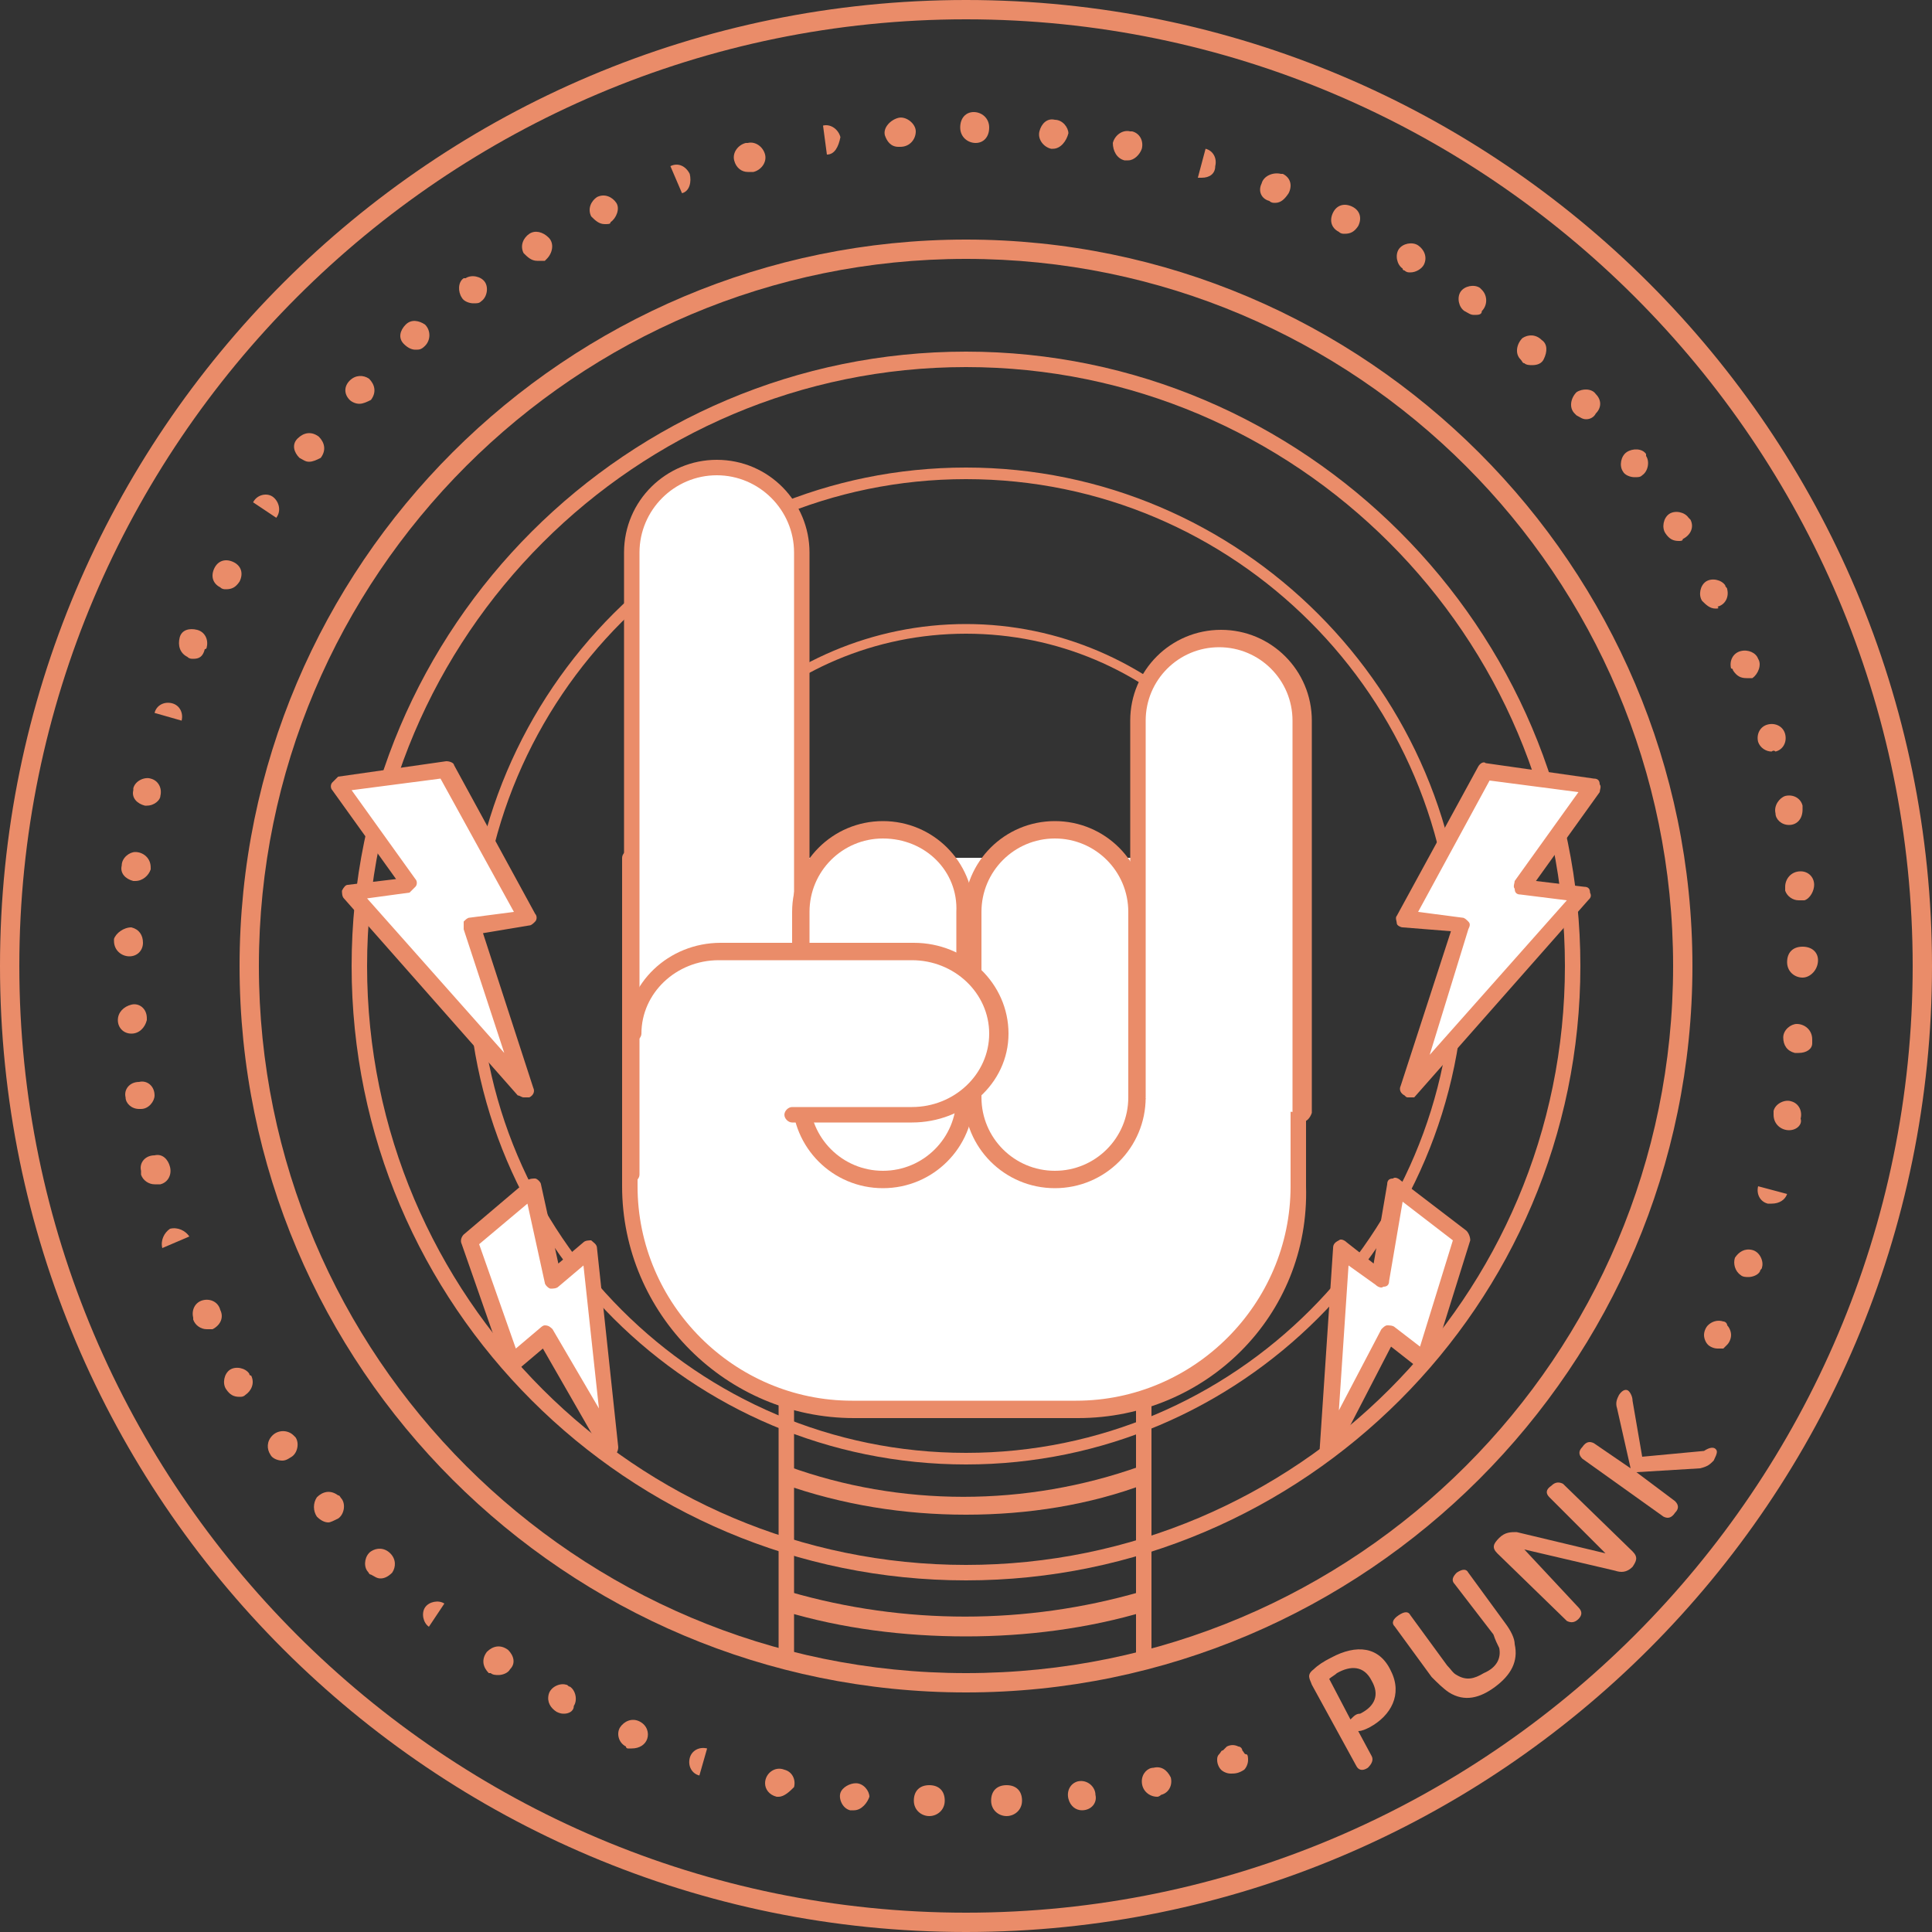 <?xml version="1.0" encoding="utf-8"?>
<!-- Generator: Adobe Illustrator 21.0.2, SVG Export Plug-In . SVG Version: 6.00 Build 0)  -->
<svg version="1.1" id="Layer_1" xmlns="http://www.w3.org/2000/svg" xmlns:xlink="http://www.w3.org/1999/xlink" x="0px" y="0px"
	 viewBox="0 0 100 100" style="enable-background:new 0 0 100 100;" xml:space="preserve">
<rect x="0" y="0" width="100" height="100" fill="#333333" stroke="none"/>
<style type="text/css">
	.st0{fill:#EA8C69;}
	.st1{fill:#FFFFFF;}
</style>
<g>
	<g>
		<path class="st0" d="M50,84.7c-3.2,0-6.4-0.4-9.4-1.3l0.3-1c5.9,1.7,12.2,1.7,18.1,0l0.3,1C56.3,84.3,53.1,84.7,50,84.7z M50,78.4
			c-3.2,0-6.4-0.5-9.5-1.6l0.3-0.9c5.8,2.1,12.3,2.1,18.2,0l0.3,0.9C56.4,77.9,53.2,78.4,50,78.4z"/>
	</g>
</g>
<g>
	<g>
		<path class="st0" d="M50,1c27,0,49,22,49,49S77,99,50,99S1,77,1,50S23,1,50,1 M50,0C22.4,0,0,22.4,0,50s22.4,50,50,50
			s50-22.4,50-50S77.6,0,50,0L50,0z"/>
	</g>
</g>
<g>
	<path class="st0" d="M70.9,89.4c-0.2,0.1-0.4,0.2-0.6,0.2l0.7,1.3c0.1,0.2,0,0.4-0.2,0.6c-0.3,0.2-0.5,0.1-0.6-0.1l-2.3-4.2
		c-0.1-0.3-0.3-0.5,0.1-0.8c0.2-0.2,0.5-0.4,0.9-0.6c1.3-0.7,2.5-0.6,3.1,0.7C72.6,87.7,72,88.8,70.9,89.4z M70.4,88.7
		c0.8-0.4,1-1,0.6-1.7c-0.4-0.8-1.1-0.8-1.8-0.4c-0.1,0.1-0.3,0.2-0.4,0.3l1.1,2.1C70.1,88.8,70.2,88.7,70.4,88.7z"/>
	<path class="st0" d="M77.6,85.3c-0.1-0.2-0.2-0.4-0.3-0.7L75.3,82c-0.2-0.2-0.1-0.4,0.1-0.6c0.3-0.2,0.5-0.2,0.6,0l1.9,2.6
		c0.3,0.4,0.5,0.8,0.5,1.1c0.2,0.9-0.2,1.6-1,2.2c-0.8,0.6-1.6,0.8-2.4,0.3c-0.3-0.2-0.6-0.5-0.9-0.8l-1.9-2.6
		c-0.2-0.2-0.1-0.4,0.2-0.6c0.3-0.2,0.5-0.2,0.6,0l1.9,2.6c0.2,0.2,0.3,0.4,0.5,0.5c0.5,0.3,0.9,0.2,1.4-0.1
		C77.5,86.3,77.7,85.8,77.6,85.3z"/>
	<path class="st0" d="M81.7,83.2c0.2,0.2,0.2,0.4,0,0.6c-0.2,0.2-0.4,0.2-0.6,0.1l-3.6-3.5c-0.3-0.3-0.2-0.5,0.1-0.8
		c0.3-0.3,0.6-0.3,0.9-0.3l4.6,1.1l-2.9-2.9c-0.2-0.2-0.2-0.4,0.1-0.6c0.2-0.2,0.4-0.2,0.6-0.1l3.6,3.5c0.3,0.3,0.2,0.5,0,0.8
		c-0.3,0.3-0.6,0.3-0.9,0.2l-4.7-1.1L81.7,83.2z"/>
	<path class="st0" d="M88.8,75c0.1,0.1,0.1,0.2-0.1,0.6c-0.2,0.2-0.3,0.3-0.7,0.4l-3.3,0.2l2,1.5c0.2,0.2,0.2,0.4,0,0.6
		c-0.2,0.3-0.4,0.3-0.6,0.2l-4.2-3c-0.2-0.2-0.2-0.4,0-0.6c0.2-0.3,0.4-0.3,0.6-0.2l1.9,1.3l-0.7-3.1c-0.1-0.3,0-0.5,0.1-0.7
		c0.2-0.3,0.4-0.3,0.5-0.2c0.1,0.1,0.2,0.3,0.2,0.5l0.5,2.9l3.2-0.3C88.5,74.9,88.7,74.9,88.8,75z"/>
</g>
<g>
	<g>
		<g>
			<path class="st0" d="M63.7,91.8c-0.2,0-0.4-0.1-0.5-0.2S63,91.3,63,91.1c0-0.1,0-0.2,0.1-0.3s0.1-0.2,0.2-0.2
				c0.1-0.1,0.1-0.1,0.2-0.2c0.2-0.1,0.4-0.1,0.6,0c0.1,0,0.2,0.1,0.2,0.2c0.1,0.1,0.1,0.2,0.2,0.2s0.1,0.2,0.1,0.3
				c0,0.2-0.1,0.4-0.2,0.5C64.1,91.8,63.9,91.8,63.7,91.8z"/>
		</g>
		<g>
			<path class="st0" d="M52.1,94L52.1,94c-0.4,0-0.8-0.3-0.8-0.8s0.3-0.8,0.8-0.8s0.8,0.3,0.8,0.8S52.5,94,52.1,94z M48.1,94
				L48.1,94c-0.4,0-0.8-0.3-0.8-0.8s0.3-0.8,0.8-0.8s0.8,0.3,0.8,0.8S48.5,94,48.1,94z M56,93.7c-0.3,0-0.6-0.2-0.7-0.6
				c-0.1-0.4,0.1-0.8,0.5-0.9c0.5-0.1,0.9,0.3,0.9,0.7C56.8,93.3,56.5,93.7,56,93.7C56.1,93.7,56,93.7,56,93.7z M44.2,93.7
				c-0.1,0-0.2,0-0.2,0c-0.4-0.1-0.6-0.6-0.5-0.9c0.1-0.3,0.5-0.5,0.8-0.5c0.4,0,0.7,0.4,0.7,0.7C44.9,93.3,44.6,93.7,44.2,93.7z
				 M40.3,93c0,0-0.1,0-0.1,0c-0.4-0.1-0.6-0.4-0.6-0.7c0-0.5,0.5-0.9,1-0.7c0.4,0.1,0.6,0.5,0.5,0.9C40.9,92.7,40.6,93,40.3,93z
				 M59.9,93c-0.4,0-0.8-0.3-0.8-0.8c0-0.4,0.3-0.7,0.6-0.7c0.4-0.1,0.7,0.1,0.9,0.5c0.1,0.4-0.1,0.8-0.5,0.9
				C60.1,92.9,60,93,59.9,93z M36.2,91.9c-0.4-0.1-0.6-0.5-0.5-0.9c0.1-0.4,0.5-0.6,0.9-0.5L36.2,91.9z M32.7,90.5
				c-0.1,0-0.2,0-0.2,0c0,0-0.1,0-0.1-0.1c-0.4-0.2-0.5-0.7-0.3-1c0.2-0.3,0.6-0.5,1-0.3c0.4,0.2,0.5,0.6,0.4,0.9
				C33.4,90.3,33.1,90.5,32.7,90.5z M29.2,88.7c-0.1,0-0.2,0-0.4-0.1c-0.3-0.2-0.5-0.5-0.4-0.9c0.1-0.4,0.6-0.6,0.9-0.5
				c0.1,0,0.1,0.1,0.2,0.1c0.3,0.2,0.4,0.7,0.2,1C29.7,88.6,29.4,88.7,29.2,88.7z M25.8,86.7c-0.1,0-0.3,0-0.4-0.1c0,0,0,0-0.1,0
				c-0.3-0.3-0.4-0.7-0.1-1.1c0.3-0.3,0.7-0.4,1.1-0.1c0.3,0.3,0.4,0.7,0.1,1C26.3,86.6,26,86.7,25.8,86.7z M22.2,84.2
				c-0.3-0.2-0.4-0.7-0.2-1s0.7-0.4,1-0.2L22.2,84.2z M19.7,81.7c-0.2,0-0.3-0.1-0.5-0.2c-0.1,0-0.1-0.1-0.2-0.2
				c-0.2-0.3-0.1-0.8,0.2-1c0.3-0.2,0.7-0.2,1,0.1c0.3,0.3,0.3,0.7,0.1,1C20.1,81.6,19.9,81.7,19.7,81.7z M17,78.8
				c-0.2,0-0.4-0.1-0.6-0.3c-0.2-0.3-0.2-0.7,0-1c0.3-0.3,0.7-0.4,1.1-0.1c0.1,0,0.1,0.1,0.2,0.2c0.2,0.3,0.1,0.8-0.2,1
				C17.3,78.7,17.1,78.8,17,78.8z M14.6,75.6c-0.2,0-0.5-0.1-0.6-0.3c-0.2-0.3-0.2-0.7,0.1-1c0.3-0.3,0.8-0.3,1.1,0
				c0,0,0.1,0.1,0.1,0.1c0.2,0.3,0.1,0.8-0.2,1C14.8,75.6,14.7,75.6,14.6,75.6z M12.4,72.3c-0.3,0-0.5-0.1-0.7-0.4
				c-0.2-0.3-0.1-0.8,0.2-1c0.3-0.2,0.8-0.1,1,0.2c0,0,0,0.1,0.1,0.1c0.2,0.4,0,0.8-0.3,1C12.6,72.3,12.5,72.3,12.4,72.3z
				 M10.7,68.8c-0.3,0-0.6-0.2-0.7-0.5c0,0,0-0.1,0-0.1c-0.1-0.4,0.1-0.8,0.5-0.9c0.4-0.1,0.8,0.1,0.9,0.5c0.2,0.4,0,0.8-0.4,1
				C10.9,68.8,10.8,68.8,10.7,68.8z M90.5,66.1c-0.1,0-0.3,0-0.4-0.1c-0.3-0.2-0.4-0.6-0.3-0.9c0.2-0.3,0.5-0.5,0.9-0.4
				c0.4,0.1,0.6,0.6,0.5,0.9c0,0.1-0.1,0.1-0.1,0.2C91,66,90.7,66.1,90.5,66.1z M8.4,64.6c-0.1-0.4,0.1-0.8,0.4-1
				c0.4-0.1,0.8,0.1,1,0.4L8.4,64.6z M91.7,62.3c-0.1,0-0.1,0-0.2,0c-0.4-0.1-0.6-0.5-0.5-0.9l1.5,0.4
				C92.4,62.1,92.1,62.3,91.7,62.3z M92.4,61.8L92.4,61.8L92.4,61.8z M8,61.3c-0.3,0-0.6-0.2-0.7-0.5c0,0,0-0.1,0-0.2
				c-0.1-0.4,0.2-0.8,0.7-0.8c0.4-0.1,0.7,0.2,0.8,0.6c0.1,0.4-0.1,0.8-0.5,0.9C8.1,61.3,8.1,61.3,8,61.3z M92.6,58.5
				c-0.4,0-0.8-0.3-0.8-0.8c0-0.1,0-0.2,0-0.2c0.1-0.4,0.6-0.6,0.9-0.5c0.4,0.1,0.6,0.5,0.5,0.9C93.3,58.2,93,58.5,92.6,58.5z
				 M7.2,57.4c-0.4,0-0.7-0.3-0.7-0.6c0,0,0,0,0,0c-0.1-0.4,0.2-0.8,0.7-0.8c0.4-0.1,0.8,0.2,0.8,0.7C8,57,7.7,57.4,7.3,57.4
				C7.3,57.4,7.2,57.4,7.2,57.4z M93.1,54.5c-0.1,0-0.1,0-0.2,0c-0.4-0.1-0.6-0.4-0.6-0.8c0-0.4,0.4-0.7,0.7-0.7l0,0
				c0.4,0,0.8,0.3,0.8,0.8c0,0.1,0,0.1,0,0.2C93.8,54.3,93.5,54.5,93.1,54.5z M6.8,53.5c-0.4,0-0.7-0.3-0.7-0.7
				c0-0.4,0.3-0.7,0.7-0.8c0.4-0.1,0.8,0.2,0.8,0.7c0,0,0,0.1,0,0.1C7.5,53.2,7.2,53.5,6.8,53.5z M93.3,50.6c-0.4,0-0.8-0.3-0.8-0.8
				s0.3-0.8,0.8-0.8s0.8,0.3,0.8,0.7v0C94.1,50.2,93.7,50.6,93.3,50.6z M6.7,49.5L6.7,49.5c-0.4,0-0.8-0.3-0.8-0.8c0,0,0-0.1,0-0.1
				C6,48.3,6.4,48,6.8,48c0.4,0.1,0.6,0.4,0.6,0.8C7.4,49.2,7.1,49.5,6.7,49.5z M93.1,46.6c-0.3,0-0.6-0.2-0.7-0.5
				c0-0.1,0-0.2,0-0.2c0-0.4,0.3-0.8,0.8-0.8c0.4,0,0.7,0.3,0.7,0.7c0,0.3-0.2,0.7-0.5,0.8C93.3,46.6,93.2,46.6,93.1,46.6z M7,45.6
				c0,0-0.1,0-0.1,0c-0.4-0.1-0.7-0.4-0.6-0.8c0-0.4,0.4-0.7,0.7-0.7c0.4,0,0.8,0.3,0.8,0.8c0,0,0,0.1,0,0.1
				C7.7,45.3,7.4,45.6,7,45.6z M92.6,42.7c-0.4,0-0.7-0.3-0.7-0.6c-0.1-0.4,0.2-0.8,0.5-0.9c0.4-0.1,0.8,0.1,0.9,0.5
				c0,0.1,0,0.1,0,0.2C93.3,42.4,93,42.7,92.6,42.7z M7.6,41.7c0,0-0.1,0-0.1,0c-0.4-0.1-0.7-0.4-0.6-0.8c0,0,0-0.1,0-0.1
				c0.1-0.4,0.6-0.6,0.9-0.5c0.4,0.1,0.6,0.5,0.5,0.9C8.3,41.4,8,41.7,7.6,41.7z M91.7,38.9c-0.3,0-0.6-0.2-0.7-0.5
				c-0.1-0.4,0.1-0.8,0.5-0.9c0.4-0.1,0.8,0.1,0.9,0.5c0,0,0,0,0,0c0.1,0.4-0.1,0.8-0.5,0.9C91.8,38.8,91.7,38.9,91.7,38.9z
				 M9.4,37.3l-1.4-0.4c0.1-0.4,0.5-0.6,0.9-0.5C9.3,36.5,9.5,36.9,9.4,37.3z M90.4,35.1c-0.3,0-0.5-0.1-0.7-0.4c0,0,0-0.1-0.1-0.1
				c-0.1-0.4,0.1-0.8,0.5-0.9c0.4-0.1,0.8,0.1,0.9,0.4c0.2,0.3,0,0.8-0.3,1C90.7,35.1,90.5,35.1,90.4,35.1z M10,34.1
				c-0.1,0-0.2,0-0.3-0.1c-0.4-0.2-0.5-0.6-0.4-1c0.1-0.4,0.5-0.5,0.9-0.4c0.4,0.1,0.6,0.5,0.5,0.9c0,0,0,0.1-0.1,0.1
				C10.5,34,10.3,34.1,10,34.1z M88.8,31.5c-0.3,0-0.5-0.2-0.7-0.4c-0.2-0.3-0.1-0.8,0.2-1c0.3-0.2,0.8-0.1,1,0.2
				c0,0.1,0.1,0.1,0.1,0.2c0.1,0.4-0.1,0.8-0.5,0.9C89,31.5,88.9,31.5,88.8,31.5z M11.7,30.5c-0.1,0-0.2,0-0.3-0.1
				c-0.4-0.2-0.5-0.6-0.3-1l0,0c0.2-0.4,0.6-0.5,1-0.3c0.4,0.2,0.5,0.6,0.3,1C12.2,30.4,12,30.5,11.7,30.5z M86.9,28
				c-0.3,0-0.5-0.1-0.7-0.4c-0.2-0.3-0.1-0.8,0.2-1c0.3-0.2,0.8-0.1,1,0.2c0,0,0.1,0.1,0.1,0.1c0.2,0.4,0,0.8-0.4,1
				C87.1,28,87,28,86.9,28z M14.3,26.8L13.1,26c0.2-0.4,0.7-0.5,1-0.3C14.4,25.9,14.6,26.4,14.3,26.8z M84.6,24.7
				c-0.2,0-0.5-0.1-0.6-0.3c-0.2-0.3-0.1-0.8,0.2-1c0.3-0.2,0.8-0.2,1,0.1c0,0,0,0,0,0.1c0.2,0.3,0.1,0.8-0.2,1
				C84.9,24.7,84.8,24.7,84.6,24.7z M16,23.9c-0.2,0-0.3-0.1-0.5-0.2c-0.3-0.3-0.4-0.7-0.1-1c0,0,0,0,0,0c0.3-0.3,0.7-0.4,1.1-0.1
				c0.3,0.3,0.4,0.7,0.1,1.1C16.4,23.8,16.2,23.9,16,23.9z M82.1,21.7c-0.2,0-0.3-0.1-0.5-0.2c0,0-0.1-0.1-0.1-0.1
				c-0.3-0.3-0.2-0.8,0.1-1.1c0.3-0.2,0.8-0.2,1,0.1c0.3,0.3,0.3,0.7,0,1C82.5,21.6,82.3,21.7,82.1,21.7z M18.6,20.9
				c-0.2,0-0.4-0.1-0.5-0.2c-0.3-0.3-0.3-0.7,0-1c0.3-0.3,0.7-0.3,1-0.1c0.3,0.3,0.4,0.7,0.1,1.1C19,20.8,18.8,20.9,18.6,20.9z
				 M79.3,18.9c-0.1,0-0.3,0-0.4-0.1c-0.1,0-0.1-0.1-0.2-0.2c-0.3-0.3-0.2-0.8,0.1-1.1c0.3-0.2,0.7-0.2,1,0.1c0.3,0.2,0.3,0.6,0.1,1
				C79.8,18.8,79.6,18.9,79.3,18.9z M21.5,18.1c-0.2,0-0.4-0.1-0.6-0.3c-0.3-0.3-0.2-0.7,0.1-1c0.3-0.3,0.7-0.2,1,0
				c0.3,0.3,0.3,0.8,0,1.1C21.8,18.1,21.7,18.1,21.5,18.1z M76.3,16.3c-0.2,0-0.3-0.1-0.5-0.2c-0.3-0.2-0.4-0.7-0.2-1
				c0.2-0.3,0.7-0.4,1-0.2c0,0,0.1,0.1,0.1,0.1c0.3,0.3,0.3,0.8,0,1.1C76.7,16.3,76.5,16.3,76.3,16.3z M24.5,15.7
				c-0.2,0-0.5-0.1-0.6-0.3c-0.2-0.3-0.2-0.8,0.1-1c0,0,0,0,0.1,0c0.3-0.2,0.8-0.1,1,0.2c0.2,0.3,0.1,0.8-0.2,1
				C24.8,15.7,24.7,15.7,24.5,15.7z M73,14.1c-0.1,0-0.2,0-0.3-0.1c0,0-0.1,0-0.1-0.1c-0.3-0.2-0.4-0.7-0.2-1c0.2-0.3,0.7-0.4,1-0.2
				c0.3,0.2,0.5,0.6,0.3,1C73.6,13.9,73.3,14.1,73,14.1z M27.8,13.5c-0.3,0-0.5-0.2-0.7-0.4c-0.2-0.4,0-0.8,0.3-1
				c0.3-0.2,0.7-0.1,1,0.2c0.3,0.3,0.2,0.8-0.1,1.1c0,0-0.1,0.1-0.1,0.1C28.1,13.5,28,13.5,27.8,13.5z M69.6,12.1
				c-0.1,0-0.2,0-0.3-0.1c-0.4-0.2-0.5-0.6-0.3-1c0.2-0.4,0.6-0.5,1-0.3l0,0c0.4,0.2,0.5,0.6,0.3,1C70.1,12,69.9,12.1,69.6,12.1z
				 M31.3,11.6c-0.3,0-0.5-0.2-0.7-0.4c-0.2-0.4,0-0.8,0.3-1l0,0c0.4-0.2,0.8,0,1,0.3s0,0.8-0.3,1C31.6,11.6,31.5,11.6,31.3,11.6z
				 M66,10.5c-0.1,0-0.2,0-0.3-0.1c-0.4-0.1-0.6-0.5-0.4-0.9c0.1-0.4,0.6-0.6,1-0.5c0,0,0.1,0,0.1,0c0.4,0.2,0.5,0.6,0.3,1
				C66.5,10.3,66.3,10.5,66,10.5z M35.3,10l-0.6-1.4c0.4-0.2,0.8,0,1,0.4C35.8,9.4,35.7,9.9,35.3,10z M62.2,9.2c-0.1,0-0.1,0-0.2,0
				l0.4-1.5c0.4,0.1,0.6,0.5,0.5,0.9C62.9,9,62.6,9.2,62.2,9.2z M38.7,8.9c-0.3,0-0.6-0.2-0.7-0.6c-0.1-0.4,0.2-0.8,0.6-0.9
				c0,0,0.1,0,0.1,0c0.4-0.1,0.8,0.2,0.9,0.6s-0.2,0.8-0.6,0.9C38.8,8.9,38.8,8.9,38.7,8.9z M58.4,8.3c-0.1,0-0.1,0-0.2,0
				c-0.4-0.1-0.6-0.5-0.6-0.9c0.1-0.4,0.5-0.7,0.9-0.6c0,0,0,0,0.1,0c0.4,0.1,0.6,0.5,0.5,0.9C59,8,58.7,8.3,58.4,8.3z M42.8,8
				l-0.2-1.5c0.4-0.1,0.8,0.2,0.9,0.6C43.4,7.6,43.2,8,42.8,8z M54.5,7.7c0,0-0.1,0-0.1,0c-0.4-0.1-0.7-0.5-0.6-0.9
				c0.1-0.4,0.4-0.7,0.8-0.6c0.4,0,0.7,0.4,0.7,0.7C55.2,7.3,54.9,7.7,54.5,7.7z M46.5,7.6c-0.4,0-0.6-0.3-0.7-0.6
				c-0.1-0.4,0.3-0.8,0.7-0.9c0.4-0.1,0.9,0.3,0.9,0.7c0,0.4-0.3,0.8-0.8,0.8C46.5,7.6,46.5,7.6,46.5,7.6z M50.5,7.4
				c-0.4,0-0.8-0.3-0.8-0.8s0.3-0.8,0.7-0.8h0c0.4,0,0.8,0.3,0.8,0.8S50.9,7.4,50.5,7.4z M42.6,7.3L42.6,7.3L42.6,7.3z"/>
		</g>
		<g>
			<path class="st0" d="M88.9,69.8c-0.2,0-0.4-0.1-0.5-0.2c-0.1-0.1-0.2-0.3-0.2-0.5s0.1-0.4,0.2-0.5c0.2-0.2,0.5-0.3,0.8-0.2
				c0.1,0,0.2,0.1,0.2,0.2c0.1,0.1,0.2,0.3,0.2,0.5s-0.1,0.4-0.2,0.5c-0.1,0.1-0.1,0.1-0.2,0.2C89.1,69.8,89,69.8,88.9,69.8z"/>
		</g>
	</g>
</g>
<g>
	<g>
		<path class="st0" d="M50,13.4c20.2,0,36.6,16.4,36.6,36.6S70.2,86.6,50,86.6S13.4,70.2,13.4,50S29.8,13.4,50,13.4 M50,12.4
			c-20.7,0-37.6,16.8-37.6,37.6S29.3,87.6,50,87.6S87.6,70.7,87.6,50S70.7,12.4,50,12.4L50,12.4z"/>
	</g>
</g>
<g>
	<path class="st0" d="M40.7,86.2c-0.2,0-0.4-0.2-0.4-0.4V72.7c0-0.2,0.2-0.4,0.4-0.4s0.4,0.2,0.4,0.4v13.1
		C41.2,86,41,86.2,40.7,86.2z"/>
</g>
<g>
	<path class="st0" d="M59.2,86.2c-0.2,0-0.4-0.2-0.4-0.4V72.7c0-0.2,0.2-0.4,0.4-0.4s0.4,0.2,0.4,0.4v13.1
		C59.7,86,59.5,86.2,59.2,86.2z"/>
</g>
<g>
	<g>
		<path class="st0" d="M50,19c17.1,0,31,13.9,31,31S67.1,81,50,81S19,67.1,19,50S32.9,19,50,19 M50,18.2
			c-17.5,0-31.8,14.2-31.8,31.8S32.5,81.8,50,81.8S81.8,67.5,81.8,50S67.5,18.2,50,18.2L50,18.2z"/>
	</g>
</g>
<g>
	<g>
		<path class="st0" d="M50,24.8c13.9,0,25.2,11.3,25.2,25.2S63.9,75.2,50,75.2S24.8,63.9,24.8,50S36.1,24.8,50,24.8 M50,24.2
			c-14.2,0-25.8,11.5-25.8,25.8S35.8,75.8,50,75.8S75.8,64.2,75.8,50S64.2,24.2,50,24.2L50,24.2z"/>
	</g>
</g>
<g>
	<g>
		<path class="st0" d="M50,32.8c9.5,0,17.2,7.7,17.2,17.2S59.5,67.2,50,67.2S32.8,59.5,32.8,50S40.5,32.8,50,32.8 M50,32.3
			c-9.7,0-17.7,7.9-17.7,17.7s8,17.7,17.7,17.7s17.7-8,17.7-17.7S59.7,32.3,50,32.3L50,32.3z"/>
	</g>
</g>
<g>
	<path class="st1" d="M67.3,44.4v17c0,6.3-5.2,11.5-11.5,11.5H44.2c-6.3,0-11.5-5.2-11.5-11.5v-17"/>
	<path class="st0" d="M55.8,73.4H44.2c-6.6,0-12-5.4-12-12v-17c0-0.2,0.2-0.4,0.4-0.4s0.4,0.2,0.4,0.4v17c0,6.1,5,11.1,11.1,11.1
		h11.6c6.1,0,11.1-5,11.1-11.1v-17c0-0.2,0.2-0.4,0.4-0.4s0.4,0.2,0.4,0.4v17C67.8,68.1,62.4,73.4,55.8,73.4z"/>
</g>
<g>
	<path class="st1" d="M32.7,60.8V28.6c0-2.4,2-4.4,4.4-4.4h0c2.4,0,4.4,2,4.4,4.4v23.2"/>
	<path class="st0" d="M32.7,61.2c-0.2,0-0.4-0.2-0.4-0.4V28.6c0-2.7,2.2-4.8,4.8-4.8c2.7,0,4.8,2.2,4.8,4.8v23.2
		c0,0.2-0.2,0.4-0.4,0.4s-0.4-0.2-0.4-0.4V28.6c0-2.2-1.8-4-4-4c-2.2,0-4,1.8-4,4v32.2C33.1,61,32.9,61.2,32.7,61.2z"/>
</g>
<g>
	<path class="st1" d="M45.7,61.1L45.7,61.1c-2.3,0-4.3-1.9-4.3-4.3v-9.6c0-2.3,1.9-4.3,4.3-4.3h0c2.3,0,4.3,1.9,4.3,4.3v9.6
		C50,59.1,48.1,61.1,45.7,61.1z"/>
	<path class="st0" d="M45.7,61.5c-2.6,0-4.7-2.1-4.7-4.7v-9.6c0-2.6,2.1-4.7,4.7-4.7s4.7,2.1,4.7,4.7v9.6
		C50.4,59.4,48.3,61.5,45.7,61.5z M45.7,43.4c-2.1,0-3.8,1.7-3.8,3.8v9.6c0,2.1,1.7,3.8,3.8,3.8c2.1,0,3.8-1.7,3.8-3.8v-9.6
		C49.6,45.1,47.9,43.4,45.7,43.4z"/>
</g>
<g>
	<path class="st1" d="M54.6,61.1L54.6,61.1c-2.3,0-4.3-1.9-4.3-4.3v-9.6c0-2.3,1.9-4.3,4.3-4.3h0c2.3,0,4.3,1.9,4.3,4.3v9.6
		C58.8,59.1,56.9,61.1,54.6,61.1z"/>
	<path class="st0" d="M54.6,61.5c-2.6,0-4.7-2.1-4.7-4.7v-9.6c0-2.6,2.1-4.7,4.7-4.7c2.6,0,4.7,2.1,4.7,4.7v9.6
		C59.3,59.4,57.2,61.5,54.6,61.5z M54.6,43.4c-2.1,0-3.8,1.7-3.8,3.8v9.6c0,2.1,1.7,3.8,3.8,3.8c2.1,0,3.8-1.7,3.8-3.8v-9.6
		C58.4,45.1,56.7,43.4,54.6,43.4z"/>
</g>
<g>
	<path class="st1" d="M58.8,56.8V37.3c0-2.3,1.9-4.3,4.3-4.3h0c2.3,0,4.3,1.9,4.3,4.3v20.3"/>
	<path class="st0" d="M67.3,58.1c-0.2,0-0.4-0.2-0.4-0.4V37.3c0-2.1-1.7-3.8-3.8-3.8c-2.1,0-3.8,1.7-3.8,3.8v19.5
		c0,0.2-0.2,0.4-0.4,0.4s-0.4-0.2-0.4-0.4V37.3c0-2.6,2.1-4.7,4.7-4.7c2.6,0,4.7,2.1,4.7,4.7v20.3C67.8,57.9,67.6,58.1,67.3,58.1z"
		/>
</g>
<g>
	<path class="st1" d="M32.7,53.4L32.7,53.4c0-2.3,2-4.3,4.5-4.3h10c2.5,0,4.5,1.9,4.5,4.3v0c0,2.3-2,4.3-4.5,4.3h-6.2"/>
	<path class="st0" d="M47.2,58.1h-6.2c-0.2,0-0.4-0.2-0.4-0.4s0.2-0.4,0.4-0.4h6.2c2.2,0,4-1.7,4-3.8c0-2.1-1.8-3.8-4-3.8h-10
		c-2.2,0-4,1.7-4,3.8c0,0.2-0.2,0.4-0.4,0.4s-0.4-0.2-0.4-0.4c0-2.6,2.2-4.7,4.9-4.7h10c2.7,0,4.9,2.1,4.9,4.7S49.9,58.1,47.2,58.1z
		"/>
</g>
<g>
	<polygon class="st1" points="23.1,39.8 17.5,40.6 21.3,45.8 18.1,46.2 27.1,56.4 24.4,47.9 27.3,47.5 	"/>
	<path class="st0" d="M27.1,56.8c-0.1,0-0.2-0.1-0.3-0.1l-9-10.2c-0.1-0.1-0.1-0.3-0.1-0.4c0.1-0.2,0.2-0.3,0.3-0.3l2.5-0.3
		l-3.3-4.6c-0.1-0.1-0.1-0.3,0-0.4c0.1-0.1,0.2-0.2,0.3-0.3l5.6-0.8c0.2,0,0.4,0.1,0.4,0.2l4.2,7.7c0.1,0.1,0.1,0.3,0,0.4
		s-0.2,0.2-0.3,0.2L25,48.3l2.6,8c0.1,0.2,0,0.4-0.2,0.5C27.3,56.8,27.2,56.8,27.1,56.8z M19,46.5l7.1,8L24,48.1c0-0.1,0-0.3,0-0.4
		c0.1-0.1,0.2-0.2,0.3-0.2l2.3-0.3l-3.8-6.9l-4.6,0.6l3.3,4.6c0.1,0.1,0.1,0.3,0,0.4c-0.1,0.1-0.2,0.2-0.3,0.3L19,46.5z"/>
</g>
<g>
	<polygon class="st1" points="76.9,39.8 82.5,40.6 78.7,45.8 81.9,46.2 72.9,56.4 75.7,47.9 72.7,47.5 	"/>
	<path class="st0" d="M72.9,56.8c-0.1,0-0.1,0-0.2-0.1c-0.2-0.1-0.3-0.3-0.2-0.5l2.6-8L72.6,48c-0.1,0-0.3-0.1-0.3-0.2
		s-0.1-0.3,0-0.4l4.2-7.7c0.1-0.2,0.3-0.3,0.4-0.2l5.6,0.8c0.2,0,0.3,0.1,0.3,0.3c0.1,0.1,0,0.3,0,0.4l-3.3,4.6l2.5,0.3
		c0.2,0,0.3,0.1,0.3,0.3c0.1,0.2,0,0.3-0.1,0.4l-9,10.2C73.1,56.8,73,56.8,72.9,56.8z M73.4,47.2l2.3,0.3c0.1,0,0.2,0.1,0.3,0.2
		c0.1,0.1,0.1,0.2,0,0.4L74,54.6l7.1-8l-2.4-0.3c-0.2,0-0.3-0.1-0.3-0.3c-0.1-0.1,0-0.3,0-0.4l3.3-4.6l-4.6-0.6L73.4,47.2z"/>
</g>
<g>
	<polygon class="st1" points="24.3,64.2 27.6,61.4 28.6,66.2 30.5,64.6 31.6,74.9 28.2,69.1 26.5,70.5 	"/>
	<path class="st0" d="M31.6,75.4c-0.2,0-0.3-0.1-0.4-0.2l-3.1-5.4l-1.3,1.1c-0.1,0.1-0.3,0.1-0.4,0.1c-0.1,0-0.2-0.1-0.3-0.3
		l-2.2-6.3c-0.1-0.2,0-0.4,0.1-0.5l3.3-2.8c0.1-0.1,0.3-0.1,0.4-0.1c0.1,0,0.3,0.2,0.3,0.3l0.9,4.1l1.3-1.1c0.1-0.1,0.3-0.1,0.4-0.1
		c0.1,0.1,0.3,0.2,0.3,0.4L32,74.9c0,0.2-0.1,0.4-0.3,0.5C31.7,75.4,31.7,75.4,31.6,75.4z M28.2,68.6C28.2,68.6,28.3,68.6,28.2,68.6
		c0.2,0,0.3,0.1,0.4,0.2l2.4,4.1l-0.8-7.4l-1.3,1.1c-0.1,0.1-0.3,0.1-0.4,0.1c-0.1,0-0.3-0.2-0.3-0.3l-0.9-4.1l-2.5,2.1l1.9,5.4
		l1.3-1.1C28,68.7,28.1,68.6,28.2,68.6z"/>
</g>
<g>
	<polygon class="st1" points="75.6,64 72.2,61.4 71.4,66.2 69.4,64.7 68.7,75 71.8,69 73.6,70.4 	"/>
	<path class="st0" d="M68.7,75.5c0,0-0.1,0-0.1,0c-0.2-0.1-0.3-0.2-0.3-0.4L69,64.6c0-0.2,0.1-0.3,0.3-0.4c0.1-0.1,0.3,0,0.4,0.1
		l1.4,1.1l0.7-4.1c0-0.2,0.1-0.3,0.3-0.3c0.1-0.1,0.3,0,0.4,0.1l3.4,2.6c0.1,0.1,0.2,0.3,0.2,0.5l-2,6.4c0,0.1-0.1,0.2-0.3,0.3
		c-0.1,0-0.3,0-0.4-0.1L72,69.7l-2.9,5.6C69,75.4,68.8,75.5,68.7,75.5z M69.8,65.5L69.3,73l2.2-4.2c0.1-0.1,0.2-0.2,0.3-0.2
		c0.1,0,0.3,0,0.4,0.1l1.3,1l1.7-5.5l-2.6-2l-0.7,4.1c0,0.2-0.1,0.3-0.3,0.3c-0.1,0.1-0.3,0-0.4-0.1L69.8,65.5z"/>
</g>
</svg>
